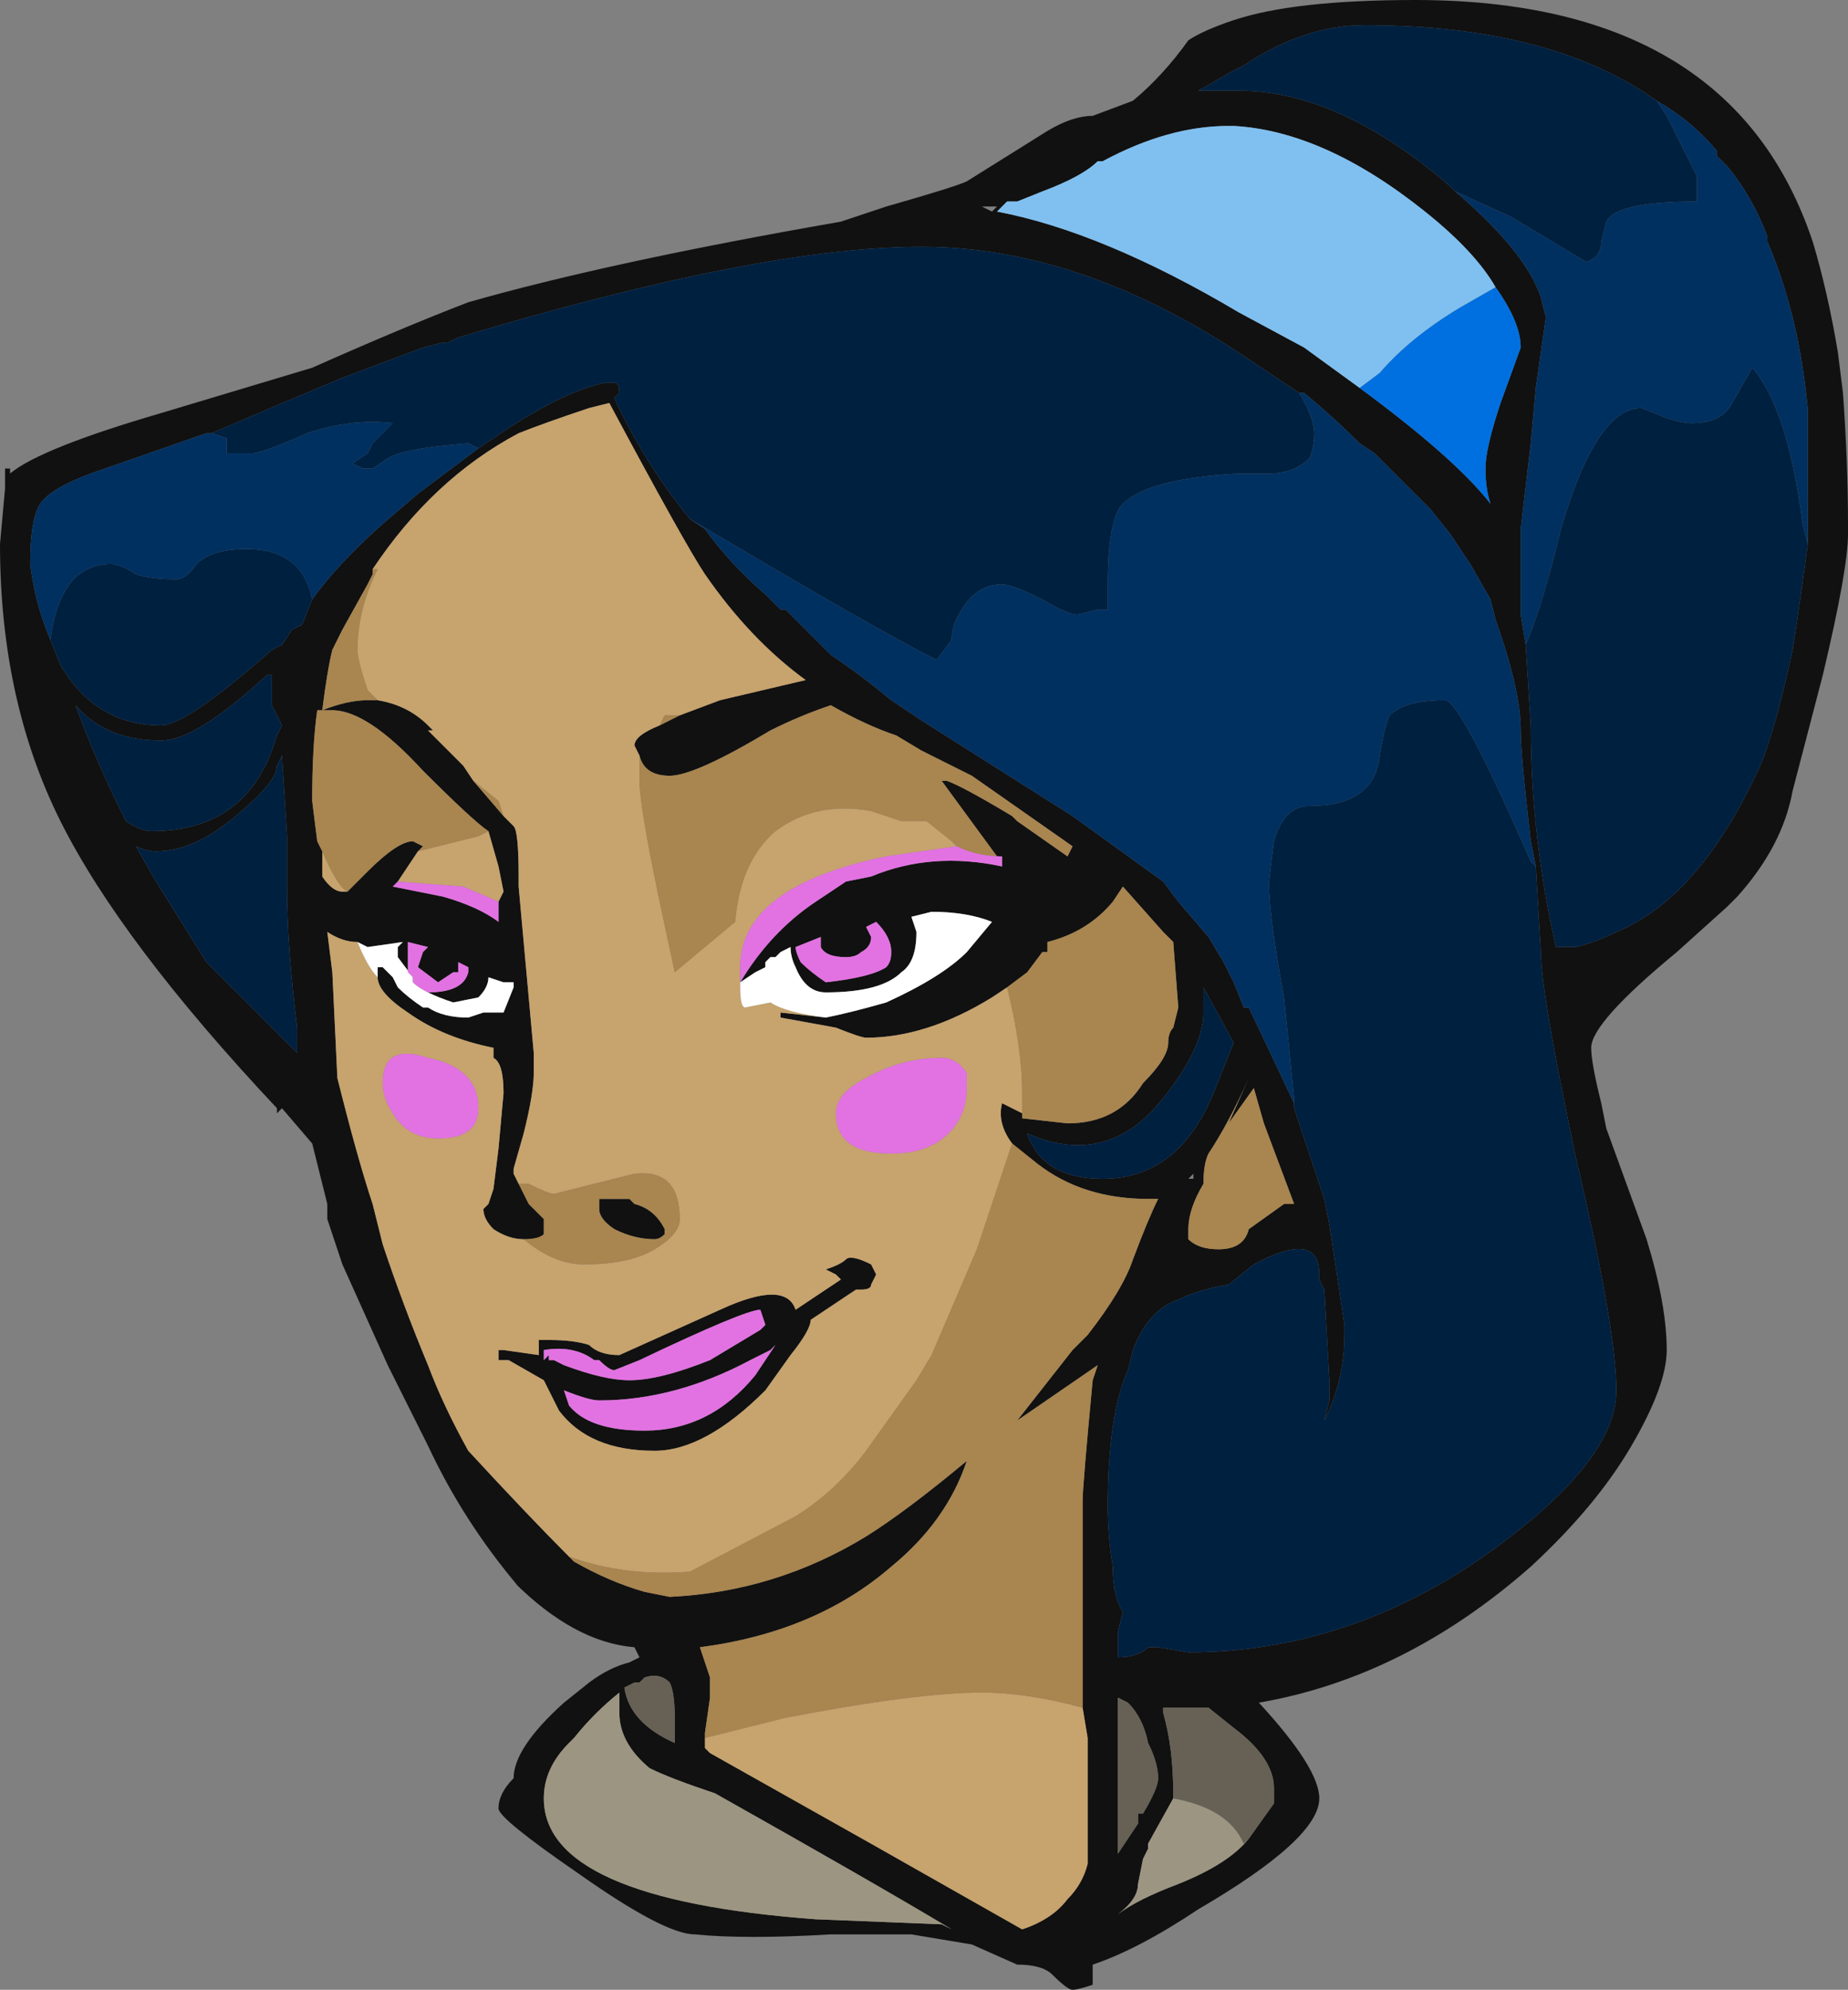 <?xml version="1.0" encoding="UTF-8" standalone="no"?>
<svg xmlns:ffdec="https://www.free-decompiler.com/flash" xmlns:xlink="http://www.w3.org/1999/xlink" ffdec:objectType="shape" height="19.75px" width="18.35px" xmlns="http://www.w3.org/2000/svg">
  <rect width="100%" height="100%" fill="#808080" stroke="none"/>
  <g transform="matrix(1.0, 0.0, 0.0, 1.0, -5.05, 25.6)">
    <path d="M21.5 -24.6 Q20.45 -25.35 18.6 -25.35 18.0 -25.35 17.4 -24.95 L17.3 -24.9 16.95 -24.7 17.35 -24.7 Q18.35 -24.7 19.45 -23.75 L19.5 -23.7 Q20.2 -23.1 20.35 -22.65 L20.4 -22.45 20.3 -21.75 20.25 -21.2 20.15 -20.35 20.15 -19.5 20.2 -19.2 20.25 -18.4 Q20.25 -17.3 20.5 -16.2 L20.7 -16.2 Q20.9 -16.25 21.1 -16.35 21.95 -16.7 22.55 -18.05 22.7 -18.45 22.85 -19.15 22.95 -19.8 23.0 -20.2 L23.0 -21.55 Q22.95 -22.05 22.85 -22.45 22.75 -22.85 22.6 -23.2 L22.6 -23.25 Q22.45 -23.65 22.2 -23.95 L22.1 -24.05 22.1 -24.1 Q21.85 -24.4 21.5 -24.6 M20.3 -17.0 L20.25 -17.25 Q20.15 -18.1 20.15 -18.35 20.15 -18.75 19.9 -19.45 L19.85 -19.65 19.65 -20.0 19.45 -20.3 19.25 -20.55 18.7 -21.1 18.55 -21.2 Q18.3 -21.45 18.0 -21.7 L17.95 -21.7 17.35 -22.1 Q15.75 -23.15 14.2 -23.15 12.6 -23.15 9.6 -22.25 L9.5 -22.2 9.45 -22.2 9.25 -22.15 8.45 -21.85 Q7.85 -21.6 7.15 -21.3 L7.1 -21.3 5.95 -20.9 Q5.55 -20.75 5.45 -20.6 5.35 -20.45 5.35 -20.0 5.4 -19.6 5.55 -19.25 L5.65 -19.0 Q6.0 -18.4 6.65 -18.4 6.9 -18.4 7.75 -19.15 L7.85 -19.2 7.95 -19.35 8.05 -19.4 8.15 -19.65 Q8.4 -20.0 8.85 -20.4 L9.2 -20.7 9.8 -21.15 9.95 -21.25 Q10.6 -21.7 11.05 -21.8 L11.15 -21.8 Q11.2 -21.8 11.2 -21.7 L11.15 -21.65 Q11.45 -21.0 11.9 -20.45 L12.05 -20.35 Q12.3 -20.0 12.65 -19.7 L12.8 -19.55 12.85 -19.55 13.3 -19.1 Q13.6 -18.9 13.9 -18.65 L14.2 -18.45 15.7 -17.5 16.6 -16.85 16.75 -16.65 17.05 -16.3 17.2 -16.05 17.3 -15.85 17.4 -15.6 17.45 -15.6 17.9 -14.65 17.9 -14.6 18.2 -13.7 18.25 -13.45 18.4 -12.45 18.4 -12.35 Q18.4 -11.9 18.2 -11.5 L18.25 -11.7 18.25 -11.9 18.2 -12.8 18.15 -12.9 18.15 -12.95 Q18.15 -13.4 17.5 -13.05 L17.25 -12.85 Q16.95 -12.8 16.75 -12.7 16.45 -12.6 16.3 -12.2 L16.25 -12.0 Q16.05 -11.55 16.05 -10.65 16.05 -10.35 16.1 -10.05 16.1 -9.75 16.2 -9.6 L16.15 -9.4 16.15 -9.15 Q16.35 -9.15 16.45 -9.25 L16.55 -9.25 16.85 -9.2 Q18.45 -9.2 19.85 -10.2 21.1 -11.1 21.1 -11.8 21.1 -12.4 20.7 -14.1 20.35 -15.75 20.35 -16.15 L20.3 -17.0 M19.9 -22.75 Q19.7 -23.1 19.2 -23.5 18.2 -24.3 17.3 -24.35 L17.25 -24.35 Q16.65 -24.35 16.0 -24.0 L15.95 -24.0 Q15.8 -23.85 15.4 -23.7 L15.15 -23.6 15.05 -23.6 14.95 -23.5 Q16.0 -23.3 17.35 -22.5 L18.0 -22.15 18.55 -21.75 Q19.5 -21.05 19.85 -20.6 19.8 -20.75 19.8 -20.95 19.8 -21.15 19.95 -21.6 L20.15 -22.15 Q20.15 -22.4 19.9 -22.75 M23.05 -23.2 Q23.2 -22.7 23.3 -22.1 L23.35 -21.7 Q23.4 -21.0 23.4 -20.4 L23.4 -20.3 Q23.4 -19.95 23.15 -18.9 L22.85 -17.75 Q22.75 -17.2 22.3 -16.7 L22.2 -16.6 21.7 -16.15 Q20.85 -15.45 20.85 -15.2 20.85 -15.05 20.95 -14.65 L21.0 -14.4 21.4 -13.3 Q21.6 -12.65 21.6 -12.2 21.6 -11.85 21.25 -11.25 20.9 -10.65 20.25 -10.05 19.0 -8.95 17.55 -8.7 18.15 -8.05 18.15 -7.75 18.15 -7.35 16.95 -6.65 16.35 -6.25 15.9 -6.1 L15.9 -5.9 Q15.75 -5.85 15.7 -5.85 15.65 -5.85 15.5 -6.0 15.4 -6.1 15.15 -6.1 L14.7 -6.3 14.1 -6.4 13.3 -6.4 Q12.45 -6.35 11.95 -6.4 11.65 -6.4 10.8 -7.0 10.0 -7.55 10.0 -7.65 10.0 -7.8 10.15 -7.95 10.15 -8.25 10.65 -8.7 L10.9 -8.9 Q11.1 -9.05 11.3 -9.1 L11.4 -9.15 11.35 -9.25 Q10.75 -9.3 10.15 -9.9 L10.2 -9.85 Q9.65 -10.5 9.3 -11.25 L8.9 -12.05 8.45 -13.05 Q8.4 -13.2 8.3 -13.5 L8.3 -13.65 8.15 -14.25 7.85 -14.6 7.8 -14.55 7.8 -14.6 Q6.25 -16.25 5.65 -17.45 5.05 -18.65 5.05 -20.2 L5.1 -20.75 5.1 -20.95 5.15 -20.95 5.15 -20.9 Q5.45 -21.15 6.65 -21.5 L8.15 -21.95 Q9.05 -22.35 9.7 -22.6 11.1 -23.0 13.4 -23.4 13.55 -23.45 13.85 -23.55 14.55 -23.75 14.65 -23.8 L15.45 -24.3 Q15.7 -24.45 15.9 -24.45 L16.3 -24.6 Q16.6 -24.85 16.85 -25.2 17.0 -25.3 17.3 -25.4 17.9 -25.6 19.1 -25.6 22.25 -25.6 23.05 -23.2 M14.95 -23.55 L14.8 -23.55 14.9 -23.5 14.95 -23.55 M15.0 -17.1 L14.95 -17.1 14.4 -17.85 14.45 -17.85 Q14.6 -17.8 15.1 -17.5 L15.15 -17.45 15.65 -17.1 15.7 -17.2 14.7 -17.9 14.2 -18.15 13.95 -18.3 Q13.65 -18.4 13.3 -18.6 13.0 -18.5 12.7 -18.35 11.95 -17.9 11.7 -17.9 11.45 -17.9 11.4 -18.1 L11.35 -18.2 Q11.35 -18.3 11.6 -18.4 L11.8 -18.5 12.2 -18.65 13.05 -18.85 Q12.5 -19.25 12.05 -19.9 11.85 -20.2 11.1 -21.6 L10.9 -21.55 Q10.45 -21.4 10.2 -21.3 9.35 -20.85 8.75 -19.95 L8.75 -19.9 8.7 -19.8 8.45 -19.35 8.35 -19.15 Q8.3 -18.95 8.25 -18.55 8.5 -18.65 8.7 -18.65 L8.8 -18.65 Q9.1 -18.6 9.3 -18.4 L9.35 -18.35 9.3 -18.35 9.65 -18.0 9.75 -17.85 10.05 -17.5 10.15 -17.4 Q10.2 -17.35 10.2 -16.9 L10.2 -16.8 10.35 -15.15 10.35 -14.95 Q10.35 -14.75 10.25 -14.35 L10.15 -14.0 10.15 -13.95 10.2 -13.85 10.3 -13.65 10.45 -13.5 10.45 -13.35 Q10.4 -13.3 10.25 -13.3 10.1 -13.3 9.95 -13.4 9.85 -13.5 9.85 -13.6 L9.9 -13.65 9.95 -13.8 10.0 -14.2 10.05 -14.75 Q10.05 -15.05 9.95 -15.1 L9.95 -15.2 Q9.45 -15.3 9.1 -15.55 8.8 -15.75 8.8 -15.9 L8.8 -16.0 8.85 -16.0 8.95 -15.9 9.0 -15.8 Q9.1 -15.7 9.25 -15.6 L9.3 -15.6 Q9.45 -15.5 9.7 -15.5 L9.85 -15.55 10.05 -15.55 10.15 -15.8 10.15 -15.85 10.05 -15.85 9.9 -15.9 Q9.9 -15.8 9.8 -15.7 L9.55 -15.65 Q9.4 -15.7 9.3 -15.75 9.65 -15.75 9.7 -15.95 L9.7 -16.0 9.6 -16.05 9.6 -15.95 9.55 -15.95 9.4 -15.85 9.2 -16.0 9.25 -16.15 9.3 -16.2 9.1 -16.25 9.1 -15.95 9.15 -15.9 9.0 -16.1 9.0 -16.2 9.05 -16.25 8.7 -16.2 8.6 -16.25 Q8.45 -16.25 8.3 -16.35 L8.35 -15.95 8.4 -14.9 Q8.6 -14.1 8.75 -13.65 L8.85 -13.25 Q9.05 -12.65 9.3 -12.05 9.45 -11.65 9.7 -11.2 10.3 -10.55 10.7 -10.15 L10.75 -10.1 Q11.1 -9.9 11.45 -9.8 L11.7 -9.75 Q12.75 -9.8 13.65 -10.35 14.05 -10.6 14.65 -11.1 14.45 -10.5 13.9 -10.05 13.15 -9.4 12.0 -9.25 L12.1 -8.95 12.1 -8.75 12.05 -8.4 12.05 -8.35 12.05 -8.25 12.1 -8.2 13.7 -7.3 15.2 -6.45 Q15.5 -6.55 15.65 -6.75 15.8 -6.9 15.85 -7.1 L15.85 -8.35 15.8 -8.65 15.8 -10.7 Q15.8 -10.85 15.9 -11.9 L15.95 -12.05 15.15 -11.5 15.7 -12.2 15.85 -12.35 Q16.2 -12.8 16.3 -13.1 16.45 -13.5 16.55 -13.7 L16.45 -13.7 Q15.8 -13.7 15.35 -14.05 L15.1 -14.25 Q14.95 -14.45 15.0 -14.65 L15.2 -14.55 15.2 -14.5 15.65 -14.45 Q16.15 -14.45 16.4 -14.85 16.65 -15.1 16.65 -15.25 16.65 -15.35 16.7 -15.4 L16.75 -15.6 16.7 -16.25 16.6 -16.35 16.2 -16.8 16.1 -16.65 Q15.85 -16.35 15.45 -16.25 L15.45 -16.15 15.4 -16.15 15.25 -15.95 15.05 -15.8 14.9 -15.7 Q14.25 -15.3 13.65 -15.3 13.6 -15.3 13.35 -15.4 L12.8 -15.5 12.8 -15.55 13.25 -15.5 Q13.5 -15.55 13.85 -15.65 14.4 -15.9 14.65 -16.15 L14.9 -16.45 Q14.65 -16.55 14.3 -16.55 L14.1 -16.5 14.15 -16.35 Q14.15 -16.05 14.0 -15.95 13.8 -15.75 13.25 -15.75 13.05 -15.75 12.95 -16.0 12.9 -16.1 12.9 -16.2 L12.8 -16.15 12.75 -16.1 12.7 -16.1 12.65 -16.0 12.55 -15.95 12.4 -15.85 Q12.7 -16.35 13.15 -16.65 L13.45 -16.85 13.7 -16.9 Q14.3 -17.15 15.0 -17.0 L15.0 -17.05 15.0 -17.1 M12.4 -15.85 L12.4 -15.85 M13.2 -16.2 L13.2 -16.3 12.95 -16.2 Q12.95 -16.15 13.0 -16.05 13.1 -15.95 13.25 -15.85 13.7 -15.9 13.85 -16.0 13.9 -16.05 13.9 -16.15 13.9 -16.3 13.75 -16.45 L13.65 -16.4 13.7 -16.3 Q13.7 -16.2 13.6 -16.15 13.55 -16.1 13.45 -16.1 13.25 -16.1 13.2 -16.2 M17.3 -15.25 L17.0 -15.8 17.0 -15.55 Q17.0 -15.2 16.6 -14.7 16.05 -14.0 15.25 -14.35 15.4 -13.9 16.0 -13.9 16.75 -13.9 17.1 -14.75 L17.3 -15.25 M17.45 -14.9 Q17.25 -14.45 17.05 -14.15 17.0 -14.05 17.0 -13.85 16.85 -13.6 16.85 -13.4 L16.85 -13.3 Q16.95 -13.2 17.15 -13.2 17.4 -13.2 17.45 -13.4 L17.8 -13.65 17.9 -13.65 17.6 -14.45 17.5 -14.8 17.25 -14.45 17.45 -14.9 M5.8 -18.6 Q6.0 -18.05 6.3 -17.45 6.45 -17.35 6.55 -17.35 7.45 -17.35 7.75 -18.15 L7.8 -18.3 7.85 -18.4 7.75 -18.6 7.75 -18.9 7.7 -18.9 Q7.0 -18.25 6.65 -18.25 6.1 -18.25 5.8 -18.6 M7.8 -18.0 Q7.8 -17.85 7.45 -17.55 7.0 -17.15 6.6 -17.15 6.5 -17.15 6.4 -17.2 L6.6 -16.85 7.1 -16.05 8.0 -15.15 8.0 -15.4 Q7.9 -16.2 7.9 -16.8 L7.9 -17.3 7.85 -18.1 7.8 -18.0 M9.9 -17.35 Q9.75 -17.45 9.25 -17.95 8.7 -18.55 8.35 -18.55 L8.2 -18.55 Q8.15 -18.2 8.15 -17.65 L8.2 -17.25 8.25 -17.15 8.25 -16.9 Q8.35 -16.75 8.45 -16.75 L8.5 -16.75 8.7 -16.95 Q9.0 -17.25 9.15 -17.25 L9.25 -17.2 9.2 -17.15 9.0 -16.85 8.95 -16.8 9.45 -16.7 Q9.8 -16.6 10.0 -16.45 L10.0 -16.65 10.05 -16.75 10.0 -17.0 9.9 -17.35 M11.15 -13.4 Q11.0 -13.5 11.0 -13.6 L11.0 -13.7 Q11.0 -13.75 11.0 -13.7 L11.3 -13.7 11.35 -13.65 Q11.55 -13.6 11.65 -13.4 L11.65 -13.35 Q11.6 -13.3 11.55 -13.3 11.35 -13.3 11.15 -13.4 M10.0 -12.1 L10.0 -12.2 Q9.9 -12.2 10.05 -12.2 L10.4 -12.15 10.4 -12.3 10.5 -12.3 Q10.75 -12.3 10.9 -12.25 11.0 -12.15 11.2 -12.15 L12.2 -12.6 Q12.85 -12.9 12.95 -12.6 L13.4 -12.9 13.35 -12.95 13.25 -13.0 Q13.4 -13.05 13.45 -13.1 13.5 -13.15 13.7 -13.05 L13.75 -12.95 13.7 -12.85 Q13.7 -12.8 13.6 -12.8 L13.55 -12.8 13.1 -12.5 Q13.1 -12.4 12.9 -12.15 L12.65 -11.8 Q12.05 -11.2 11.55 -11.2 10.9 -11.2 10.6 -11.6 L10.45 -11.9 10.1 -12.1 10.0 -12.1 M11.15 -12.0 Q11.1 -12.0 11.0 -12.1 L10.95 -12.1 Q10.75 -12.25 10.45 -12.2 L10.45 -12.1 10.5 -12.15 10.5 -12.1 10.55 -12.1 10.65 -12.05 Q11.05 -11.9 11.3 -11.9 11.6 -11.9 12.1 -12.1 L12.6 -12.4 12.65 -12.45 12.6 -12.6 Q12.45 -12.6 11.4 -12.1 L11.15 -12.0 M10.7 -11.65 Q10.9 -11.4 11.45 -11.4 12.1 -11.4 12.55 -11.95 L12.75 -12.25 12.7 -12.2 12.5 -12.1 Q11.75 -11.7 11.0 -11.7 10.9 -11.7 10.65 -11.8 L10.7 -11.65 M11.4 -8.9 L11.35 -8.9 11.25 -8.85 Q11.3 -8.5 11.75 -8.3 11.75 -8.4 11.75 -8.5 L11.75 -8.55 Q11.75 -8.8 11.7 -8.9 11.6 -9.0 11.45 -8.95 L11.4 -8.9 M10.45 -7.75 Q10.45 -6.75 13.15 -6.55 L14.4 -6.5 14.5 -6.45 Q13.75 -6.9 12.15 -7.8 11.7 -7.95 11.5 -8.05 11.2 -8.3 11.2 -8.6 L11.2 -8.8 Q10.95 -8.6 10.75 -8.35 L10.7 -8.3 Q10.45 -8.05 10.45 -7.75 M17.45 -7.35 L17.7 -7.7 17.7 -7.85 Q17.7 -8.15 17.3 -8.45 L17.05 -8.65 16.6 -8.65 16.6 -8.6 Q16.7 -8.25 16.7 -7.8 L16.7 -7.75 16.45 -7.3 16.45 -7.25 16.4 -7.15 16.35 -6.9 Q16.35 -6.75 16.15 -6.6 16.35 -6.75 16.75 -6.9 17.25 -7.1 17.45 -7.35 M16.9 -13.9 L16.9 -13.95 16.85 -13.9 16.9 -13.9 M16.15 -8.75 L16.15 -7.2 16.35 -7.5 16.35 -7.6 16.4 -7.6 Q16.55 -7.85 16.55 -7.95 16.55 -8.1 16.45 -8.3 16.4 -8.55 16.25 -8.7 L16.15 -8.75" fill="#111111" fill-rule="evenodd" stroke="none"/>
    <path d="M11.4 -18.1 L11.4 -17.85 Q11.4 -17.6 11.6 -16.65 L11.75 -15.95 12.35 -16.45 Q12.4 -17.05 12.75 -17.35 13.15 -17.65 13.7 -17.55 L14.0 -17.45 14.25 -17.45 14.5 -17.25 14.55 -17.2 13.85 -17.1 Q12.4 -16.8 12.4 -16.0 12.4 -15.9 12.4 -15.85 L12.4 -15.85 12.4 -15.8 Q12.4 -15.6 12.45 -15.6 L12.7 -15.65 Q12.85 -15.55 13.25 -15.5 L12.8 -15.55 12.8 -15.5 13.35 -15.4 Q13.6 -15.3 13.65 -15.3 14.25 -15.3 14.9 -15.7 L15.05 -15.8 Q15.2 -15.2 15.2 -14.75 L15.2 -14.55 15.0 -14.65 Q14.95 -14.45 15.1 -14.25 L14.75 -13.2 14.3 -12.15 14.15 -11.9 13.65 -11.2 Q13.35 -10.8 12.95 -10.55 L11.9 -10.0 Q11.25 -9.95 10.7 -10.15 10.3 -10.55 9.7 -11.2 9.45 -11.65 9.3 -12.05 9.05 -12.65 8.85 -13.25 L8.75 -13.65 Q8.6 -14.1 8.4 -14.9 L8.35 -15.95 8.3 -16.35 Q8.45 -16.25 8.6 -16.25 8.7 -16.0 8.8 -15.9 8.8 -15.75 9.1 -15.55 9.45 -15.3 9.95 -15.2 L9.95 -15.1 Q10.05 -15.05 10.05 -14.75 L10.0 -14.2 9.95 -13.8 9.9 -13.65 9.85 -13.6 Q9.85 -13.5 9.95 -13.4 10.1 -13.3 10.25 -13.3 10.55 -13.05 10.85 -13.05 11.3 -13.05 11.55 -13.2 11.8 -13.35 11.8 -13.5 11.8 -14.0 11.35 -13.95 L10.55 -13.75 Q10.5 -13.75 10.3 -13.85 L10.2 -13.85 10.15 -13.95 10.15 -14.0 10.25 -14.35 Q10.35 -14.75 10.35 -14.95 L10.35 -15.15 10.2 -16.8 10.2 -16.9 Q10.2 -17.35 10.15 -17.4 L10.05 -17.5 10.0 -17.65 9.75 -17.85 9.65 -18.0 9.3 -18.35 9.35 -18.35 9.3 -18.4 Q9.1 -18.6 8.8 -18.65 L8.7 -18.75 Q8.6 -19.05 8.6 -19.15 8.6 -19.55 8.8 -19.95 L8.75 -19.95 Q9.35 -20.85 10.2 -21.3 10.45 -21.4 10.9 -21.55 L11.1 -21.6 Q11.85 -20.2 12.05 -19.9 12.5 -19.25 13.05 -18.85 L12.2 -18.65 11.8 -18.5 11.65 -18.5 11.6 -18.4 Q11.35 -18.3 11.35 -18.2 L11.4 -18.1 M12.65 -16.0 L12.7 -16.1 12.65 -16.05 12.65 -16.0 M15.8 -8.65 L15.85 -8.35 15.85 -7.1 Q15.8 -6.9 15.65 -6.75 15.5 -6.55 15.2 -6.45 L13.7 -7.3 12.1 -8.2 12.05 -8.25 12.05 -8.35 12.85 -8.55 Q14.15 -8.8 14.8 -8.8 15.25 -8.8 15.8 -8.65 M13.65 -14.9 Q13.35 -14.75 13.35 -14.55 13.35 -14.15 13.9 -14.15 14.35 -14.15 14.55 -14.45 14.65 -14.6 14.65 -14.8 L14.65 -14.95 Q14.55 -15.1 14.4 -15.1 14.0 -15.1 13.65 -14.9 M8.25 -17.15 Q8.4 -16.8 8.5 -16.75 L8.45 -16.75 Q8.35 -16.75 8.25 -16.9 L8.25 -17.15 M9.2 -17.15 L9.8 -17.3 9.9 -17.35 10.0 -17.0 10.05 -16.75 10.0 -16.65 9.65 -16.8 9.0 -16.85 9.2 -17.15 M8.85 -14.85 Q8.85 -14.7 8.95 -14.55 9.1 -14.3 9.4 -14.3 9.8 -14.3 9.8 -14.6 9.8 -15.0 9.3 -15.1 8.85 -15.25 8.85 -14.85 M10.0 -12.1 L10.1 -12.1 10.45 -11.9 10.6 -11.6 Q10.9 -11.2 11.55 -11.2 12.05 -11.2 12.65 -11.8 L12.9 -12.15 Q13.1 -12.4 13.1 -12.5 L13.55 -12.8 13.6 -12.8 Q13.7 -12.8 13.7 -12.85 L13.75 -12.95 13.7 -13.05 Q13.5 -13.15 13.45 -13.1 13.4 -13.05 13.25 -13.0 L13.35 -12.95 13.4 -12.9 12.95 -12.6 Q12.85 -12.9 12.2 -12.6 L11.2 -12.15 Q11.0 -12.15 10.9 -12.25 10.75 -12.3 10.5 -12.3 L10.4 -12.3 10.4 -12.15 10.05 -12.2 Q9.9 -12.2 10.0 -12.2 L10.0 -12.1" fill="#c7a36d" fill-rule="evenodd" stroke="none"/>
    <path d="M12.4 -15.85 L12.55 -15.95 12.65 -16.0 12.65 -16.05 12.7 -16.1 12.75 -16.1 12.8 -16.15 12.9 -16.2 Q12.9 -16.1 12.95 -16.0 13.05 -15.75 13.25 -15.75 13.8 -15.75 14.0 -15.95 14.15 -16.05 14.15 -16.35 L14.1 -16.5 14.3 -16.55 Q14.65 -16.55 14.9 -16.45 L14.65 -16.15 Q14.4 -15.9 13.85 -15.65 13.5 -15.55 13.25 -15.5 12.85 -15.55 12.7 -15.65 L12.45 -15.6 Q12.4 -15.6 12.4 -15.8 L12.4 -15.85 M8.6 -16.25 L8.7 -16.2 9.05 -16.25 9.0 -16.2 9.0 -16.1 9.15 -15.9 9.15 -15.85 Q9.2 -15.8 9.3 -15.75 9.4 -15.7 9.55 -15.65 L9.8 -15.7 Q9.9 -15.8 9.9 -15.9 L10.05 -15.85 10.15 -15.85 10.15 -15.8 10.05 -15.55 9.85 -15.55 9.7 -15.5 Q9.45 -15.5 9.3 -15.6 L9.25 -15.6 Q9.1 -15.7 9.0 -15.8 L8.95 -15.9 8.85 -16.0 8.8 -16.0 8.8 -15.9 Q8.7 -16.0 8.6 -16.25" fill="#ffffff" fill-rule="evenodd" stroke="none"/>
    <path d="M19.5 -23.7 L20.05 -23.45 20.8 -23.0 Q20.95 -23.05 20.95 -23.2 L21.0 -23.4 Q21.1 -23.6 21.9 -23.6 L21.9 -23.85 21.6 -24.45 21.5 -24.6 Q21.85 -24.4 22.1 -24.1 L22.1 -24.05 22.2 -23.95 Q22.45 -23.65 22.6 -23.25 L22.6 -23.2 Q22.75 -22.85 22.85 -22.45 22.95 -22.05 23.0 -21.55 L23.0 -20.2 22.95 -20.4 Q22.8 -21.55 22.45 -21.95 L22.25 -21.6 Q22.15 -21.4 21.85 -21.4 21.75 -21.4 21.6 -21.45 L21.35 -21.55 Q20.9 -21.55 20.55 -20.35 L20.5 -20.15 Q20.35 -19.55 20.2 -19.2 L20.15 -19.5 20.15 -20.35 20.25 -21.2 20.3 -21.75 20.4 -22.45 20.35 -22.65 Q20.2 -23.1 19.5 -23.7 M17.95 -21.7 L18.0 -21.7 Q18.3 -21.45 18.55 -21.2 L18.7 -21.1 19.25 -20.55 19.45 -20.3 19.65 -20.0 19.85 -19.65 19.9 -19.45 Q20.15 -18.75 20.15 -18.35 20.15 -18.1 20.25 -17.25 L20.3 -17.0 20.25 -17.05 Q19.55 -18.65 19.4 -18.65 19.0 -18.65 18.85 -18.5 18.8 -18.4 18.75 -18.1 18.7 -17.6 18.05 -17.6 17.8 -17.6 17.7 -17.25 L17.65 -16.85 Q17.65 -16.5 17.8 -15.7 L17.9 -14.7 17.9 -14.6 17.9 -14.65 17.45 -15.6 17.4 -15.6 17.3 -15.85 17.2 -16.05 17.05 -16.3 16.75 -16.65 16.6 -16.85 15.7 -17.5 14.2 -18.45 13.9 -18.65 Q13.6 -18.9 13.3 -19.1 L12.85 -19.55 12.8 -19.55 12.65 -19.7 Q12.3 -20.0 12.05 -20.35 L11.9 -20.45 Q13.75 -19.35 14.35 -19.05 L14.5 -19.25 Q14.5 -19.4 14.6 -19.55 14.75 -19.8 15.0 -19.8 15.1 -19.8 15.4 -19.65 15.65 -19.5 15.75 -19.5 L15.95 -19.55 16.05 -19.55 16.05 -19.8 Q16.05 -20.45 16.2 -20.6 16.45 -20.85 17.35 -20.9 L17.65 -20.9 Q17.9 -20.9 18.05 -21.05 18.1 -21.15 18.1 -21.3 18.1 -21.45 17.95 -21.7 M9.8 -21.15 L9.2 -20.7 8.85 -20.4 Q8.4 -20.0 8.15 -19.65 8.05 -20.15 7.5 -20.15 7.15 -20.15 7.0 -20.0 6.9 -19.85 6.8 -19.85 6.55 -19.85 6.4 -19.9 6.25 -20.0 6.15 -20.0 5.65 -20.0 5.55 -19.25 5.4 -19.6 5.35 -20.0 5.35 -20.45 5.45 -20.6 5.55 -20.75 5.95 -20.9 L7.1 -21.3 7.15 -21.3 7.3 -21.25 Q7.3 -21.2 7.3 -21.15 L7.3 -21.1 7.55 -21.1 Q7.65 -21.1 8.1 -21.3 8.55 -21.45 8.95 -21.4 L8.75 -21.2 8.7 -21.1 8.55 -21.0 8.65 -20.95 8.75 -20.95 8.9 -21.05 Q9.05 -21.15 9.7 -21.2 L9.8 -21.15" fill="#003060" fill-rule="evenodd" stroke="none"/>
    <path d="M11.4 -18.1 Q11.45 -17.9 11.7 -17.9 11.95 -17.9 12.7 -18.35 13.0 -18.5 13.3 -18.6 13.65 -18.4 13.95 -18.3 L14.2 -18.15 14.7 -17.9 15.7 -17.2 15.65 -17.1 15.15 -17.45 15.1 -17.5 Q14.6 -17.8 14.45 -17.85 L14.4 -17.85 14.95 -17.1 15.0 -17.1 Q14.75 -17.1 14.55 -17.2 L14.5 -17.25 14.25 -17.45 14.0 -17.45 13.7 -17.55 Q13.15 -17.65 12.75 -17.35 12.4 -17.05 12.35 -16.45 L11.75 -15.95 11.6 -16.65 Q11.4 -17.6 11.4 -17.85 L11.4 -18.1 M15.0 -17.05 L15.0 -17.0 15.0 -17.05 M15.05 -15.8 L15.25 -15.95 15.4 -16.15 15.45 -16.15 15.45 -16.25 Q15.85 -16.35 16.1 -16.65 L16.2 -16.8 16.6 -16.35 16.7 -16.25 16.75 -15.6 16.7 -15.4 Q16.65 -15.35 16.65 -15.25 16.65 -15.1 16.4 -14.85 16.15 -14.45 15.65 -14.45 L15.2 -14.5 15.2 -14.55 15.2 -14.75 Q15.2 -15.2 15.05 -15.8 M15.1 -14.25 L15.35 -14.05 Q15.8 -13.7 16.45 -13.7 L16.55 -13.7 Q16.45 -13.5 16.3 -13.1 16.2 -12.8 15.85 -12.35 L15.7 -12.2 15.15 -11.5 15.95 -12.05 15.9 -11.9 Q15.8 -10.85 15.8 -10.7 L15.8 -8.65 Q15.25 -8.8 14.8 -8.8 14.15 -8.8 12.85 -8.55 L12.05 -8.35 12.05 -8.4 12.1 -8.75 12.1 -8.95 12.0 -9.25 Q13.15 -9.4 13.9 -10.05 14.45 -10.5 14.65 -11.1 14.05 -10.6 13.65 -10.35 12.75 -9.8 11.7 -9.75 L11.45 -9.8 Q11.1 -9.9 10.75 -10.1 L10.7 -10.15 Q11.25 -9.95 11.9 -10.0 L12.95 -10.55 Q13.35 -10.8 13.65 -11.2 L14.15 -11.9 14.3 -12.15 14.75 -13.2 15.1 -14.25 M10.25 -13.3 Q10.4 -13.3 10.45 -13.35 L10.45 -13.5 10.3 -13.65 10.2 -13.85 10.3 -13.85 Q10.5 -13.75 10.55 -13.75 L11.35 -13.95 Q11.8 -14.0 11.8 -13.5 11.8 -13.35 11.55 -13.2 11.3 -13.05 10.85 -13.05 10.55 -13.05 10.25 -13.3 M10.05 -17.5 L9.75 -17.85 10.0 -17.65 10.05 -17.5 M8.8 -18.65 L8.7 -18.65 Q8.5 -18.65 8.25 -18.55 8.3 -18.95 8.35 -19.15 L8.45 -19.35 8.7 -19.8 8.75 -19.9 8.75 -19.95 8.8 -19.95 Q8.6 -19.55 8.6 -19.15 8.6 -19.05 8.7 -18.75 L8.8 -18.65 M11.8 -18.5 L11.6 -18.4 11.65 -18.5 11.8 -18.5 M17.45 -14.9 L17.25 -14.45 17.5 -14.8 17.6 -14.45 17.9 -13.65 17.8 -13.65 17.45 -13.4 Q17.4 -13.2 17.15 -13.2 16.95 -13.2 16.85 -13.3 L16.85 -13.4 Q16.85 -13.6 17.0 -13.85 17.0 -14.05 17.05 -14.15 17.25 -14.45 17.45 -14.9 M8.25 -17.15 L8.2 -17.25 8.15 -17.65 Q8.15 -18.2 8.2 -18.55 L8.35 -18.55 Q8.7 -18.55 9.25 -17.95 9.75 -17.45 9.9 -17.35 L9.8 -17.3 9.2 -17.15 9.25 -17.2 9.15 -17.25 Q9.0 -17.25 8.7 -16.95 L8.5 -16.75 Q8.4 -16.8 8.25 -17.15 M11.15 -13.4 Q11.35 -13.3 11.55 -13.3 11.6 -13.3 11.65 -13.35 L11.65 -13.4 Q11.55 -13.6 11.35 -13.65 L11.3 -13.7 11.0 -13.7 Q11.0 -13.75 11.0 -13.7 L11.0 -13.6 Q11.0 -13.5 11.15 -13.4" fill="#a9854f" fill-rule="evenodd" stroke="none"/>
    <path d="M19.5 -23.7 L19.45 -23.75 Q18.35 -24.7 17.35 -24.7 L16.95 -24.7 17.3 -24.9 17.4 -24.95 Q18.0 -25.35 18.6 -25.35 20.45 -25.35 21.5 -24.6 L21.6 -24.45 21.9 -23.85 21.9 -23.6 Q21.1 -23.6 21.0 -23.4 L20.95 -23.2 Q20.95 -23.05 20.8 -23.0 L20.05 -23.45 19.5 -23.7 M23.0 -20.2 Q22.95 -19.8 22.85 -19.15 22.7 -18.45 22.55 -18.05 21.95 -16.7 21.1 -16.35 20.9 -16.25 20.7 -16.2 L20.5 -16.2 Q20.25 -17.3 20.25 -18.4 L20.2 -19.2 Q20.35 -19.55 20.5 -20.15 L20.55 -20.35 Q20.9 -21.55 21.35 -21.55 L21.6 -21.45 Q21.75 -21.4 21.85 -21.4 22.15 -21.4 22.25 -21.6 L22.45 -21.95 Q22.8 -21.55 22.95 -20.4 L23.0 -20.2 M20.3 -17.0 L20.35 -16.15 Q20.35 -15.75 20.7 -14.1 21.1 -12.4 21.1 -11.8 21.1 -11.1 19.85 -10.2 18.45 -9.2 16.85 -9.2 L16.55 -9.25 16.45 -9.25 Q16.35 -9.15 16.15 -9.15 L16.15 -9.4 16.2 -9.6 Q16.1 -9.75 16.1 -10.05 16.05 -10.35 16.05 -10.65 16.05 -11.55 16.25 -12.0 L16.3 -12.2 Q16.45 -12.6 16.75 -12.7 16.95 -12.8 17.25 -12.85 L17.5 -13.05 Q18.15 -13.4 18.15 -12.95 L18.15 -12.9 18.2 -12.8 18.25 -11.9 18.25 -11.7 18.2 -11.5 Q18.4 -11.9 18.4 -12.35 L18.4 -12.45 18.25 -13.45 18.2 -13.7 17.9 -14.6 17.9 -14.7 17.8 -15.7 Q17.65 -16.5 17.65 -16.85 L17.7 -17.25 Q17.8 -17.6 18.05 -17.6 18.7 -17.6 18.75 -18.1 18.8 -18.4 18.85 -18.5 19.0 -18.65 19.4 -18.65 19.55 -18.65 20.25 -17.05 L20.3 -17.0 M11.9 -20.45 Q11.45 -21.0 11.15 -21.65 L11.2 -21.7 Q11.2 -21.8 11.15 -21.8 L11.05 -21.8 Q10.6 -21.7 9.95 -21.25 L9.8 -21.15 9.7 -21.2 Q9.05 -21.15 8.9 -21.05 L8.75 -20.95 8.65 -20.95 8.55 -21.0 8.7 -21.1 8.75 -21.2 8.95 -21.4 Q8.55 -21.45 8.1 -21.3 7.65 -21.1 7.55 -21.1 L7.3 -21.1 7.3 -21.15 Q7.3 -21.2 7.3 -21.25 L7.15 -21.3 7.1 -21.3 7.15 -21.3 Q7.85 -21.6 8.45 -21.85 L9.25 -22.15 9.45 -22.2 9.5 -22.2 9.6 -22.25 Q12.6 -23.15 14.2 -23.15 15.75 -23.15 17.35 -22.1 L17.95 -21.7 Q18.1 -21.45 18.1 -21.3 18.1 -21.15 18.05 -21.05 17.9 -20.9 17.65 -20.9 L17.35 -20.9 Q16.45 -20.85 16.2 -20.6 16.05 -20.45 16.05 -19.8 L16.05 -19.55 15.95 -19.55 15.75 -19.5 Q15.65 -19.5 15.4 -19.65 15.1 -19.8 15.0 -19.8 14.75 -19.8 14.6 -19.55 14.5 -19.4 14.5 -19.25 L14.35 -19.05 Q13.75 -19.35 11.9 -20.45 M8.15 -19.65 L8.05 -19.4 7.95 -19.35 7.85 -19.2 7.75 -19.15 Q6.9 -18.4 6.65 -18.4 6.0 -18.4 5.65 -19.0 L5.55 -19.25 Q5.65 -20.0 6.15 -20.0 6.25 -20.0 6.4 -19.9 6.55 -19.85 6.8 -19.85 6.9 -19.85 7.0 -20.0 7.15 -20.15 7.5 -20.15 8.05 -20.15 8.15 -19.65 M17.3 -15.25 L17.1 -14.75 Q16.75 -13.9 16.0 -13.9 15.4 -13.9 15.25 -14.35 16.05 -14.0 16.6 -14.7 17.0 -15.2 17.0 -15.55 L17.0 -15.8 17.3 -15.25 M7.8 -18.0 L7.85 -18.1 7.9 -17.3 7.9 -16.8 Q7.9 -16.2 8.0 -15.4 L8.0 -15.15 7.1 -16.05 6.6 -16.85 6.4 -17.2 Q6.5 -17.15 6.6 -17.15 7.0 -17.15 7.45 -17.55 7.8 -17.85 7.8 -18.0 M5.8 -18.6 Q6.1 -18.25 6.65 -18.25 7.0 -18.25 7.7 -18.9 L7.75 -18.9 7.75 -18.6 7.85 -18.4 7.8 -18.3 7.75 -18.15 Q7.45 -17.35 6.55 -17.35 6.45 -17.35 6.3 -17.45 6.0 -18.05 5.8 -18.6" fill="#002040" fill-rule="evenodd" stroke="none"/>
    <path d="M14.55 -17.2 Q14.75 -17.1 15.0 -17.1 L15.0 -17.05 15.0 -17.0 Q14.3 -17.15 13.7 -16.9 L13.45 -16.85 13.15 -16.65 Q12.7 -16.35 12.4 -15.85 12.4 -15.9 12.4 -16.0 12.4 -16.8 13.85 -17.1 L14.55 -17.2 M9.15 -15.9 L9.1 -15.95 9.1 -16.25 9.3 -16.2 9.25 -16.15 9.2 -16.0 9.4 -15.85 9.55 -15.95 9.6 -15.95 9.6 -16.05 9.7 -16.0 9.7 -15.95 Q9.65 -15.75 9.3 -15.75 9.2 -15.8 9.15 -15.85 L9.15 -15.9 M13.2 -16.2 Q13.25 -16.1 13.45 -16.1 13.55 -16.1 13.6 -16.15 13.7 -16.2 13.7 -16.3 L13.65 -16.4 13.75 -16.45 Q13.9 -16.3 13.9 -16.15 13.9 -16.05 13.85 -16.0 13.7 -15.9 13.25 -15.85 13.1 -15.95 13.0 -16.05 12.95 -16.15 12.95 -16.2 L13.2 -16.3 13.2 -16.2 M13.65 -14.9 Q14.0 -15.1 14.4 -15.1 14.55 -15.1 14.65 -14.95 L14.65 -14.8 Q14.65 -14.6 14.55 -14.45 14.35 -14.15 13.9 -14.15 13.35 -14.15 13.35 -14.55 13.35 -14.75 13.65 -14.9 M10.0 -16.65 L10.0 -16.45 Q9.8 -16.6 9.45 -16.7 L8.95 -16.8 9.0 -16.85 9.65 -16.8 10.0 -16.65 M8.85 -14.85 Q8.85 -15.25 9.3 -15.1 9.8 -15.0 9.8 -14.6 9.8 -14.3 9.4 -14.3 9.1 -14.3 8.95 -14.55 8.85 -14.7 8.85 -14.85 M10.7 -11.65 L10.65 -11.8 Q10.9 -11.7 11.0 -11.7 11.75 -11.7 12.5 -12.1 L12.7 -12.2 12.75 -12.25 12.55 -11.95 Q12.1 -11.4 11.45 -11.4 10.9 -11.4 10.7 -11.65 M11.15 -12.0 L11.4 -12.1 Q12.45 -12.6 12.6 -12.6 L12.65 -12.45 12.6 -12.4 12.1 -12.1 Q11.6 -11.9 11.3 -11.9 11.05 -11.9 10.65 -12.05 L10.55 -12.1 10.5 -12.1 10.5 -12.15 10.45 -12.1 10.45 -12.2 Q10.75 -12.25 10.95 -12.1 L11.0 -12.1 Q11.1 -12.0 11.15 -12.0" fill="#e272e2" fill-rule="evenodd" stroke="none"/>
    <path d="M18.55 -21.75 L18.75 -21.9 Q19.05 -22.25 19.55 -22.55 L19.9 -22.75 Q20.15 -22.4 20.15 -22.15 L19.95 -21.6 Q19.8 -21.15 19.8 -20.95 19.8 -20.75 19.85 -20.6 19.5 -21.05 18.55 -21.75" fill="#0070e0" fill-rule="evenodd" stroke="none"/>
    <path d="M18.55 -21.75 L18.0 -22.15 17.35 -22.5 Q16.0 -23.3 14.95 -23.5 L15.05 -23.6 15.15 -23.6 15.4 -23.7 Q15.8 -23.85 15.95 -24.0 L16.0 -24.0 Q16.65 -24.35 17.25 -24.35 L17.3 -24.35 Q18.2 -24.3 19.2 -23.5 19.7 -23.1 19.9 -22.75 L19.55 -22.55 Q19.05 -22.25 18.75 -21.9 L18.55 -21.75" fill="#80c0f0" fill-rule="evenodd" stroke="none"/>
    <path d="M10.45 -7.75 Q10.45 -8.05 10.7 -8.3 L10.75 -8.35 Q10.95 -8.6 11.2 -8.8 L11.2 -8.6 Q11.2 -8.3 11.5 -8.05 11.7 -7.95 12.15 -7.8 13.75 -6.9 14.5 -6.45 L14.4 -6.5 13.15 -6.55 Q10.45 -6.75 10.45 -7.75 M16.7 -7.75 Q17.25 -7.65 17.4 -7.3 L17.45 -7.35 Q17.25 -7.1 16.75 -6.9 16.35 -6.75 16.15 -6.6 16.35 -6.75 16.35 -6.9 L16.4 -7.15 16.45 -7.25 16.45 -7.3 16.7 -7.75" fill="#9c9581" fill-rule="evenodd" stroke="none"/>
    <path d="M11.4 -8.9 L11.45 -8.95 Q11.6 -9.0 11.7 -8.9 11.75 -8.8 11.75 -8.55 L11.75 -8.5 Q11.75 -8.4 11.75 -8.3 11.3 -8.5 11.25 -8.85 L11.35 -8.9 11.4 -8.9 M17.45 -7.35 L17.4 -7.3 Q17.25 -7.65 16.7 -7.75 L16.7 -7.8 Q16.7 -8.25 16.6 -8.6 L16.6 -8.65 17.05 -8.65 17.3 -8.45 Q17.7 -8.15 17.7 -7.85 L17.7 -7.7 17.45 -7.35 M16.15 -8.75 L16.25 -8.7 Q16.4 -8.55 16.45 -8.3 16.55 -8.1 16.55 -7.95 16.55 -7.85 16.4 -7.6 L16.35 -7.6 16.35 -7.5 16.15 -7.2 16.15 -8.75" fill="#666154" fill-rule="evenodd" stroke="none"/>
  </g>
</svg>
